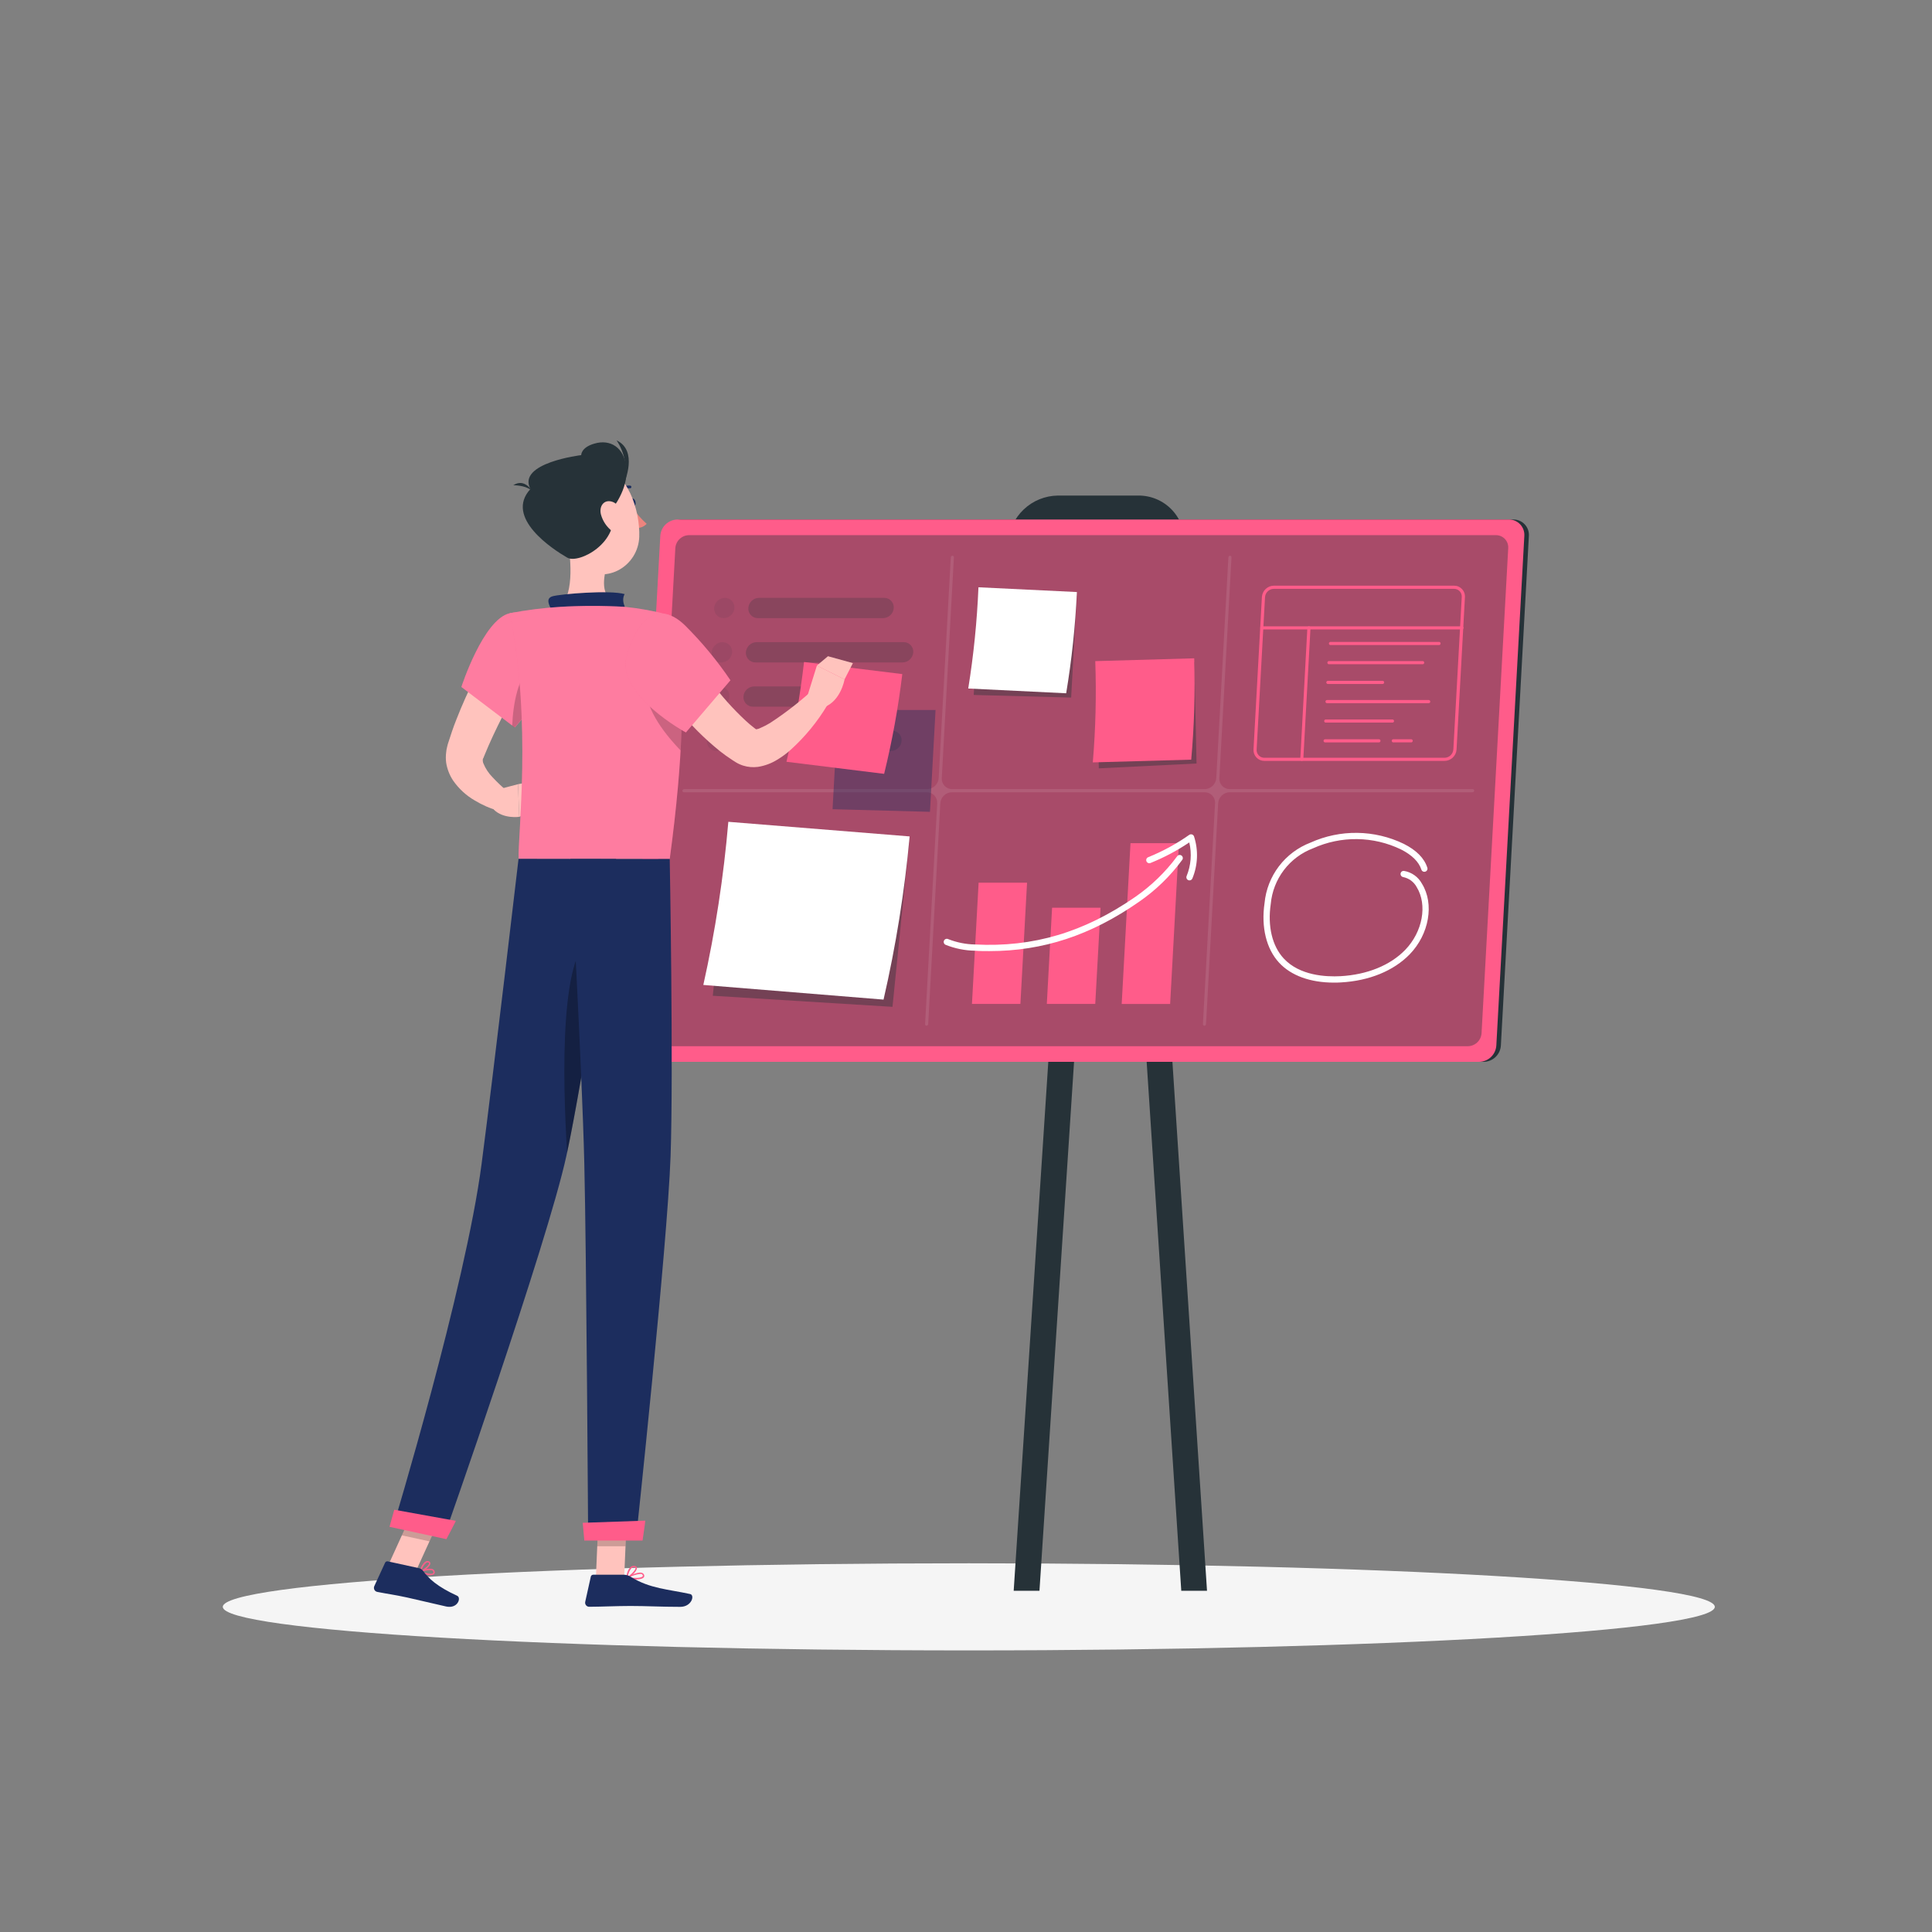 <svg width="235" height="235" viewBox="0 0 235 235" fill="none" xmlns="http://www.w3.org/2000/svg">
  <rect x="0" y="0" width="235" height="235" fill="#808080" stroke="none"/>
  <path d="M117.84 200.748C167.955 200.748 208.581 198.376 208.581 195.45C208.581 192.524 167.955 190.152 117.84 190.152C67.725 190.152 27.1 192.524 27.1 195.45C27.1 198.376 67.725 200.748 117.84 200.748Z" fill="#F5F5F5"/>
  <path d="M180.459 129.156H79.324C79.069 129.156 78.817 129.105 78.582 129.004C78.348 128.903 78.136 128.756 77.961 128.57C77.786 128.385 77.65 128.166 77.563 127.926C77.475 127.686 77.438 127.431 77.452 127.176L80.869 65.171C80.905 64.639 81.141 64.139 81.528 63.773C81.916 63.406 82.427 63.198 82.961 63.191H184.095C184.351 63.191 184.603 63.243 184.838 63.343C185.072 63.444 185.283 63.592 185.459 63.777C185.634 63.963 185.77 64.182 185.857 64.422C185.945 64.661 185.982 64.916 185.967 65.171L182.56 127.176C182.526 127.711 182.29 128.213 181.9 128.58C181.51 128.948 180.995 129.154 180.459 129.156Z" fill="#263238"/>
  <path d="M137.912 73.737H128.136C127.369 73.747 126.61 73.598 125.904 73.299C125.198 73.001 124.561 72.56 124.034 72.004C123.507 71.448 123.1 70.79 122.839 70.069C122.579 69.348 122.47 68.582 122.52 67.817L122.618 66.011C122.722 64.469 123.403 63.023 124.526 61.961C125.648 60.899 127.129 60.298 128.674 60.278H138.446C139.212 60.269 139.971 60.419 140.677 60.717C141.382 61.016 142.018 61.456 142.546 62.012C143.073 62.568 143.48 63.227 143.74 63.947C144.001 64.667 144.111 65.433 144.062 66.198L143.963 68.004C143.857 69.544 143.176 70.988 142.055 72.05C140.934 73.112 139.456 73.714 137.912 73.737Z" fill="#263238"/>
  <path d="M146.815 193.496H143.684L135.059 61.66H138.194L146.815 193.496Z" fill="#263238"/>
  <path d="M123.301 193.496H126.436L135.057 61.66H131.926L123.301 193.496Z" fill="#263238"/>
  <path d="M179.92 129.156H78.785C78.53 129.156 78.278 129.105 78.043 129.004C77.809 128.903 77.597 128.756 77.422 128.57C77.247 128.385 77.111 128.166 77.024 127.926C76.936 127.686 76.899 127.431 76.913 127.176L80.316 65.171C80.352 64.639 80.587 64.139 80.975 63.773C81.363 63.406 81.874 63.198 82.408 63.191H183.542C183.798 63.191 184.05 63.243 184.285 63.343C184.519 63.444 184.73 63.592 184.906 63.777C185.081 63.963 185.217 64.182 185.304 64.422C185.391 64.661 185.429 64.916 185.414 65.171L182.007 127.176C181.973 127.709 181.739 128.208 181.352 128.576C180.965 128.943 180.453 129.15 179.92 129.156Z" fill="#FF5C8A"/>
  <path opacity="0.4" d="M80.399 127.258C80.195 127.261 79.992 127.221 79.803 127.141C79.615 127.061 79.445 126.943 79.305 126.795C79.164 126.646 79.056 126.47 78.986 126.278C78.917 126.085 78.888 125.881 78.902 125.676L82.145 66.676C82.172 66.251 82.359 65.851 82.668 65.558C82.977 65.265 83.385 65.099 83.811 65.094H181.955C182.16 65.091 182.363 65.131 182.551 65.211C182.739 65.291 182.909 65.409 183.05 65.557C183.191 65.706 183.299 65.882 183.368 66.074C183.438 66.267 183.466 66.472 183.453 66.676L180.21 125.676C180.182 126.102 179.995 126.502 179.685 126.796C179.375 127.089 178.966 127.254 178.539 127.258H80.399Z" fill="#263238"/>
  <path opacity="0.1" d="M179.147 95.987H149.593C149.419 95.99 149.247 95.956 149.087 95.888C148.927 95.821 148.782 95.721 148.663 95.594C148.543 95.468 148.451 95.319 148.392 95.155C148.333 94.992 148.309 94.818 148.32 94.644L149.794 67.786C149.796 67.761 149.792 67.737 149.784 67.714C149.775 67.691 149.763 67.67 149.746 67.652C149.729 67.634 149.709 67.62 149.687 67.61C149.665 67.6 149.641 67.594 149.617 67.594C149.565 67.595 149.516 67.615 149.479 67.651C149.441 67.686 149.419 67.734 149.415 67.786L147.941 94.644C147.917 95.003 147.759 95.339 147.499 95.588C147.24 95.836 146.896 95.979 146.537 95.987H115.827C115.653 95.99 115.481 95.956 115.321 95.888C115.16 95.821 115.016 95.721 114.896 95.594C114.777 95.468 114.685 95.319 114.626 95.155C114.567 94.992 114.542 94.818 114.554 94.644L116.028 67.786C116.029 67.761 116.026 67.737 116.017 67.714C116.009 67.691 115.996 67.67 115.98 67.652C115.963 67.634 115.943 67.62 115.921 67.61C115.899 67.6 115.875 67.594 115.85 67.594C115.799 67.595 115.75 67.615 115.712 67.651C115.675 67.686 115.653 67.734 115.649 67.786L114.175 94.644C114.15 95.003 113.993 95.339 113.733 95.588C113.473 95.836 113.13 95.979 112.771 95.987H83.207C83.156 95.987 83.106 96.007 83.068 96.043C83.031 96.079 83.008 96.127 83.006 96.179C83.005 96.203 83.008 96.228 83.017 96.25C83.025 96.273 83.038 96.293 83.055 96.311C83.071 96.329 83.091 96.343 83.114 96.352C83.136 96.362 83.16 96.366 83.184 96.366H112.724C112.898 96.365 113.071 96.399 113.231 96.467C113.391 96.535 113.535 96.636 113.655 96.762C113.774 96.889 113.867 97.039 113.925 97.203C113.984 97.366 114.009 97.541 113.997 97.714L112.523 124.568C112.52 124.593 112.523 124.618 112.531 124.641C112.538 124.665 112.551 124.686 112.568 124.705C112.585 124.723 112.605 124.737 112.628 124.747C112.651 124.756 112.676 124.761 112.701 124.76C112.752 124.759 112.801 124.739 112.839 124.703C112.876 124.668 112.898 124.619 112.902 124.568L114.376 97.714C114.398 97.354 114.555 97.016 114.815 96.766C115.075 96.517 115.42 96.374 115.78 96.366H146.476C146.654 96.359 146.831 96.389 146.996 96.454C147.161 96.52 147.311 96.619 147.435 96.746C147.559 96.874 147.655 97.025 147.716 97.192C147.778 97.359 147.803 97.537 147.791 97.714L146.317 124.568C146.314 124.593 146.317 124.618 146.325 124.641C146.333 124.665 146.345 124.686 146.362 124.705C146.379 124.723 146.4 124.737 146.423 124.747C146.445 124.756 146.47 124.761 146.495 124.76C146.546 124.759 146.596 124.739 146.633 124.703C146.67 124.668 146.693 124.619 146.696 124.568L148.17 97.714C148.193 97.354 148.349 97.016 148.609 96.766C148.87 96.517 149.214 96.374 149.574 96.366H179.115C179.165 96.365 179.214 96.346 179.251 96.311C179.288 96.277 179.311 96.23 179.316 96.179C179.318 96.156 179.315 96.132 179.307 96.109C179.3 96.086 179.288 96.066 179.272 96.048C179.256 96.03 179.237 96.015 179.216 96.005C179.194 95.994 179.171 95.989 179.147 95.987Z" fill="white"/>
  <path opacity="0.4" d="M130.968 72.461H119.104L118.439 84.531L130.289 84.849L130.968 72.461Z" fill="#263238"/>
  <path d="M129.684 84.327L117.773 83.747C118.429 79.67 118.844 75.559 119.014 71.434L130.99 72.014C130.798 76.14 130.362 80.252 129.684 84.327Z" fill="white"/>
  <path opacity="0.4" d="M145.275 80.523L133.393 81.431L133.655 93.459L145.542 92.869L145.275 80.523Z" fill="#263238"/>
  <path d="M144.895 92.401L132.924 92.734C133.269 88.637 133.369 84.524 133.223 80.416L145.26 80.074C145.384 84.187 145.262 88.303 144.895 92.401Z" fill="#FF5C8A"/>
  <path opacity="0.4" d="M110.576 102.47L88.673 101.637L86.703 121.12L108.559 122.467L110.576 102.47Z" fill="#263238"/>
  <path d="M107.47 121.587L85.549 119.804C87.006 113.265 88.022 106.636 88.591 99.961L110.643 101.739C110.035 108.419 108.974 115.05 107.47 121.587Z" fill="white"/>
  <g style="mix-blend-mode:multiply" opacity="0.3">
    <g style="mix-blend-mode:multiply" opacity="0.3">
      <path d="M88.034 75.189C87.874 75.19 87.716 75.158 87.569 75.096C87.422 75.033 87.29 74.941 87.18 74.825C87.071 74.709 86.986 74.572 86.932 74.422C86.877 74.272 86.854 74.113 86.863 73.954C86.888 73.622 87.036 73.312 87.277 73.085C87.519 72.857 87.837 72.728 88.169 72.723C88.329 72.722 88.486 72.754 88.633 72.816C88.779 72.879 88.911 72.971 89.021 73.087C89.13 73.203 89.214 73.34 89.268 73.49C89.322 73.64 89.345 73.799 89.335 73.958C89.311 74.289 89.165 74.599 88.924 74.827C88.683 75.055 88.365 75.184 88.034 75.189Z" fill="#263238"/>
    </g>
    <g style="mix-blend-mode:multiply" opacity="0.8">
      <path d="M107.385 75.19H92.189C92.03 75.191 91.872 75.159 91.726 75.096C91.579 75.034 91.447 74.942 91.338 74.826C91.228 74.71 91.144 74.573 91.09 74.423C91.036 74.273 91.014 74.113 91.024 73.954C91.045 73.622 91.191 73.311 91.432 73.081C91.673 72.852 91.992 72.723 92.325 72.719H107.544C107.704 72.718 107.862 72.75 108.009 72.812C108.155 72.875 108.288 72.967 108.397 73.083C108.507 73.199 108.592 73.336 108.646 73.486C108.701 73.636 108.724 73.795 108.714 73.954C108.691 74.29 108.54 74.605 108.293 74.834C108.047 75.064 107.722 75.191 107.385 75.19Z" fill="#263238"/>
    </g>
    <g style="mix-blend-mode:multiply" opacity="0.3">
      <path d="M87.739 80.576C87.579 80.578 87.421 80.547 87.274 80.484C87.127 80.422 86.994 80.33 86.884 80.214C86.775 80.098 86.69 79.961 86.635 79.81C86.581 79.66 86.558 79.5 86.569 79.341C86.591 79.006 86.74 78.692 86.985 78.463C87.23 78.234 87.553 78.106 87.889 78.106C88.048 78.105 88.206 78.136 88.352 78.199C88.499 78.262 88.631 78.354 88.74 78.47C88.849 78.586 88.934 78.723 88.988 78.873C89.042 79.023 89.064 79.182 89.054 79.341C89.031 79.675 88.883 79.988 88.639 80.217C88.395 80.447 88.074 80.575 87.739 80.576Z" fill="#263238"/>
    </g>
    <g style="mix-blend-mode:multiply" opacity="0.8">
      <path d="M109.782 80.576H91.895C91.735 80.578 91.577 80.546 91.43 80.483C91.284 80.42 91.151 80.328 91.042 80.213C90.932 80.097 90.847 79.96 90.793 79.81C90.738 79.66 90.715 79.5 90.725 79.341C90.748 79.009 90.895 78.698 91.137 78.469C91.379 78.24 91.698 78.111 92.031 78.106H109.917C110.077 78.105 110.235 78.136 110.382 78.199C110.528 78.262 110.661 78.354 110.77 78.469C110.88 78.585 110.965 78.722 111.019 78.872C111.074 79.022 111.097 79.182 111.087 79.341C111.064 79.673 110.917 79.984 110.675 80.213C110.433 80.442 110.115 80.572 109.782 80.576Z" fill="#263238"/>
    </g>
    <g style="mix-blend-mode:multiply" opacity="0.3">
      <path d="M87.42 85.959C87.261 85.96 87.103 85.929 86.956 85.867C86.81 85.805 86.678 85.713 86.569 85.597C86.459 85.482 86.375 85.345 86.321 85.195C86.267 85.046 86.244 84.887 86.254 84.728C86.276 84.396 86.421 84.084 86.663 83.855C86.904 83.626 87.223 83.496 87.555 83.492C87.715 83.491 87.874 83.522 88.02 83.584C88.168 83.647 88.3 83.739 88.41 83.855C88.52 83.971 88.605 84.108 88.659 84.258C88.713 84.409 88.736 84.568 88.725 84.728C88.702 85.059 88.555 85.37 88.313 85.598C88.071 85.826 87.752 85.955 87.42 85.959Z" fill="#263238"/>
    </g>
    <g style="mix-blend-mode:multiply" opacity="0.8">
      <path d="M100.305 85.959H91.596C91.436 85.96 91.279 85.929 91.132 85.867C90.986 85.805 90.854 85.713 90.744 85.597C90.635 85.482 90.55 85.345 90.496 85.195C90.442 85.046 90.42 84.887 90.43 84.728C90.451 84.396 90.597 84.084 90.838 83.855C91.08 83.626 91.399 83.496 91.731 83.492H100.441C100.6 83.491 100.758 83.522 100.905 83.584C101.052 83.647 101.184 83.739 101.294 83.855C101.403 83.971 101.487 84.109 101.541 84.259C101.595 84.409 101.617 84.569 101.606 84.728C101.584 85.059 101.437 85.37 101.196 85.598C100.955 85.826 100.637 85.955 100.305 85.959Z" fill="#263238"/>
    </g>
    <g style="mix-blend-mode:multiply" opacity="0.8">
      <path d="M108.367 91.346H99.658C99.499 91.347 99.341 91.315 99.194 91.252C99.048 91.19 98.916 91.098 98.806 90.982C98.697 90.866 98.613 90.729 98.559 90.579C98.505 90.429 98.482 90.269 98.493 90.111C98.515 89.779 98.661 89.468 98.902 89.239C99.143 89.01 99.461 88.88 99.794 88.875H108.503C108.662 88.874 108.82 88.906 108.967 88.969C109.113 89.031 109.245 89.123 109.355 89.239C109.464 89.355 109.548 89.492 109.602 89.642C109.656 89.792 109.679 89.951 109.668 90.111C109.646 90.442 109.5 90.753 109.259 90.982C109.018 91.211 108.7 91.341 108.367 91.346Z" fill="#263238"/>
    </g>
    <g style="mix-blend-mode:multiply" opacity="0.3">
      <path d="M87.144 91.346C86.985 91.347 86.827 91.315 86.681 91.252C86.534 91.19 86.402 91.098 86.293 90.982C86.184 90.866 86.099 90.729 86.045 90.579C85.991 90.429 85.969 90.269 85.979 90.111C86.001 89.779 86.147 89.468 86.388 89.239C86.629 89.01 86.948 88.88 87.28 88.875C87.439 88.874 87.597 88.906 87.744 88.969C87.89 89.031 88.022 89.123 88.131 89.239C88.241 89.355 88.325 89.492 88.379 89.642C88.433 89.792 88.456 89.951 88.445 90.111C88.423 90.442 88.277 90.753 88.036 90.982C87.795 91.211 87.477 91.341 87.144 91.346Z" fill="#263238"/>
    </g>
    <g style="mix-blend-mode:multiply" opacity="0.8">
      <path d="M95.321 91.346H91.3C91.141 91.347 90.983 91.315 90.837 91.253C90.691 91.19 90.558 91.098 90.449 90.982C90.34 90.866 90.255 90.729 90.201 90.579C90.147 90.429 90.125 90.27 90.135 90.111C90.157 89.779 90.304 89.468 90.545 89.239C90.786 89.01 91.104 88.88 91.436 88.875H95.456C95.616 88.873 95.774 88.905 95.921 88.967C96.069 89.03 96.201 89.122 96.311 89.238C96.421 89.354 96.505 89.491 96.56 89.641C96.614 89.791 96.637 89.951 96.626 90.111C96.604 90.443 96.457 90.755 96.215 90.984C95.973 91.213 95.654 91.342 95.321 91.346Z" fill="#263238"/>
    </g>
  </g>
  <path d="M124.926 107.367H119.034L118.225 122.114H124.117L124.926 107.367Z" fill="#FF5C8A"/>
  <path d="M133.868 110.41H127.971L127.33 122.115H133.222L133.868 110.41Z" fill="#FF5C8A"/>
  <path d="M143.401 102.559H137.509L136.438 122.116H142.33L143.401 102.559Z" fill="#FF5C8A"/>
  <path d="M120.349 115.687C119.764 115.687 119.175 115.687 118.58 115.64C117.358 115.62 116.149 115.375 115.014 114.92C114.922 114.878 114.85 114.801 114.814 114.706C114.778 114.612 114.781 114.507 114.822 114.414C114.843 114.369 114.872 114.327 114.909 114.293C114.946 114.259 114.989 114.233 115.036 114.215C115.083 114.198 115.133 114.19 115.183 114.192C115.233 114.194 115.282 114.206 115.328 114.227C116.372 114.64 117.481 114.862 118.604 114.882C125.675 115.247 131.867 113.403 138.101 109.088C140.046 107.736 141.757 106.077 143.169 104.174C143.196 104.13 143.231 104.092 143.274 104.062C143.316 104.032 143.363 104.011 143.414 104C143.465 103.99 143.517 103.989 143.567 104C143.618 104.01 143.666 104.03 143.709 104.06C143.751 104.089 143.787 104.127 143.814 104.17C143.842 104.214 143.86 104.263 143.868 104.314C143.875 104.365 143.873 104.418 143.86 104.467C143.846 104.517 143.823 104.564 143.791 104.605C142.339 106.581 140.565 108.301 138.545 109.692C132.695 113.768 126.869 115.687 120.349 115.687Z" fill="white"/>
  <path d="M144.684 107.086C144.621 107.087 144.56 107.071 144.505 107.042C144.45 107.013 144.403 106.97 144.368 106.918C144.333 106.866 144.312 106.807 144.306 106.745C144.299 106.683 144.309 106.62 144.333 106.562C144.868 105.265 144.983 103.833 144.66 102.467C143.182 103.462 141.604 104.3 139.952 104.966C139.906 104.987 139.856 104.998 139.805 104.999C139.754 104.999 139.704 104.99 139.657 104.971C139.61 104.952 139.567 104.924 139.531 104.888C139.495 104.852 139.467 104.809 139.448 104.762C139.429 104.715 139.419 104.665 139.42 104.614C139.421 104.564 139.432 104.514 139.452 104.467C139.472 104.421 139.502 104.379 139.539 104.344C139.576 104.309 139.619 104.282 139.667 104.264C141.43 103.552 143.105 102.64 144.66 101.545C144.709 101.513 144.764 101.492 144.822 101.484C144.88 101.476 144.939 101.482 144.995 101.5C145.051 101.519 145.101 101.55 145.143 101.591C145.185 101.632 145.216 101.682 145.236 101.737C145.78 103.412 145.709 105.226 145.035 106.852C145.006 106.922 144.957 106.981 144.895 107.023C144.832 107.064 144.759 107.087 144.684 107.086Z" fill="white"/>
  <path d="M175.717 92.551H153.796C153.615 92.553 153.435 92.517 153.269 92.446C153.102 92.375 152.952 92.27 152.827 92.138C152.703 92.007 152.607 91.85 152.546 91.68C152.485 91.509 152.46 91.328 152.472 91.147L153.492 72.614C153.517 72.245 153.68 71.898 153.948 71.643C154.217 71.388 154.572 71.243 154.943 71.238H176.869C177.049 71.237 177.229 71.273 177.395 71.345C177.561 71.416 177.711 71.521 177.835 71.653C177.958 71.784 178.054 71.94 178.115 72.111C178.176 72.281 178.201 72.462 178.188 72.642L177.168 91.175C177.143 91.545 176.981 91.892 176.712 92.147C176.443 92.402 176.088 92.546 175.717 92.551ZM154.943 71.622C154.668 71.625 154.405 71.732 154.206 71.921C154.007 72.111 153.888 72.368 153.871 72.642L152.851 91.175C152.843 91.303 152.861 91.431 152.904 91.552C152.947 91.673 153.015 91.783 153.103 91.877C153.19 91.97 153.296 92.044 153.414 92.095C153.532 92.146 153.659 92.172 153.787 92.172H175.708C175.983 92.169 176.246 92.062 176.445 91.873C176.643 91.683 176.763 91.426 176.78 91.152L177.8 72.619C177.809 72.49 177.791 72.361 177.748 72.239C177.704 72.118 177.636 72.006 177.547 71.912C177.459 71.819 177.352 71.746 177.233 71.696C177.115 71.646 176.988 71.621 176.859 71.622H154.943Z" fill="#FF5C8A"/>
  <path d="M177.791 76.561H153.455C153.41 76.554 153.369 76.531 153.339 76.496C153.309 76.462 153.293 76.417 153.293 76.372C153.293 76.326 153.309 76.282 153.339 76.247C153.369 76.212 153.41 76.189 153.455 76.182H177.791C177.818 76.178 177.846 76.179 177.873 76.187C177.9 76.195 177.924 76.208 177.946 76.226C177.967 76.244 177.983 76.266 177.995 76.291C178.007 76.316 178.013 76.344 178.013 76.372C178.013 76.399 178.007 76.427 177.995 76.452C177.983 76.477 177.967 76.499 177.946 76.517C177.924 76.535 177.9 76.549 177.873 76.556C177.846 76.564 177.818 76.565 177.791 76.561Z" fill="#FF5C8A"/>
  <path d="M158.34 92.551C158.29 92.547 158.243 92.524 158.21 92.487C158.177 92.449 158.16 92.4 158.162 92.35L159.023 76.358C159.025 76.333 159.031 76.308 159.042 76.286C159.052 76.263 159.068 76.243 159.086 76.227C159.105 76.21 159.127 76.197 159.151 76.189C159.175 76.181 159.2 76.178 159.225 76.18C159.275 76.184 159.321 76.207 159.355 76.245C159.388 76.282 159.405 76.331 159.403 76.382L158.527 92.378C158.523 92.424 158.501 92.468 158.467 92.5C158.432 92.532 158.387 92.55 158.34 92.551Z" fill="#FF5C8A"/>
  <path d="M175.007 78.46H161.805C161.759 78.452 161.718 78.429 161.689 78.395C161.659 78.36 161.643 78.316 161.643 78.27C161.643 78.224 161.659 78.18 161.689 78.145C161.718 78.111 161.759 78.088 161.805 78.081H175.007C175.034 78.076 175.062 78.078 175.089 78.085C175.116 78.093 175.14 78.106 175.161 78.124C175.182 78.142 175.199 78.165 175.211 78.19C175.223 78.215 175.229 78.242 175.229 78.27C175.229 78.298 175.223 78.325 175.211 78.35C175.199 78.376 175.182 78.398 175.161 78.416C175.14 78.434 175.116 78.447 175.089 78.455C175.062 78.462 175.034 78.464 175.007 78.46Z" fill="#FF5C8A"/>
  <path d="M173.016 80.792H161.677C161.649 80.796 161.621 80.794 161.595 80.787C161.568 80.779 161.543 80.766 161.522 80.748C161.501 80.73 161.484 80.707 161.473 80.682C161.461 80.657 161.455 80.63 161.455 80.602C161.455 80.574 161.461 80.547 161.473 80.522C161.484 80.497 161.501 80.474 161.522 80.456C161.543 80.438 161.568 80.425 161.595 80.417C161.621 80.41 161.649 80.408 161.677 80.412H173.016C173.044 80.408 173.072 80.41 173.099 80.417C173.125 80.425 173.15 80.438 173.171 80.456C173.192 80.474 173.209 80.497 173.221 80.522C173.232 80.547 173.238 80.574 173.238 80.602C173.238 80.63 173.232 80.657 173.221 80.682C173.209 80.707 173.192 80.73 173.171 80.748C173.15 80.766 173.125 80.779 173.099 80.787C173.072 80.794 173.044 80.796 173.016 80.792Z" fill="#FF5C8A"/>
  <path d="M168.145 83.194H161.546C161.519 83.198 161.491 83.197 161.464 83.189C161.437 83.181 161.413 83.168 161.391 83.15C161.37 83.132 161.353 83.11 161.342 83.085C161.33 83.059 161.324 83.032 161.324 83.004C161.324 82.977 161.33 82.949 161.342 82.924C161.353 82.899 161.37 82.876 161.391 82.859C161.413 82.841 161.437 82.827 161.464 82.82C161.491 82.812 161.519 82.811 161.546 82.815H168.145C168.172 82.811 168.2 82.812 168.227 82.82C168.254 82.827 168.278 82.841 168.299 82.859C168.32 82.876 168.337 82.899 168.349 82.924C168.361 82.949 168.367 82.977 168.367 83.004C168.367 83.032 168.361 83.059 168.349 83.085C168.337 83.11 168.32 83.132 168.299 83.15C168.278 83.168 168.254 83.181 168.227 83.189C168.2 83.197 168.172 83.198 168.145 83.194Z" fill="#FF5C8A"/>
  <path d="M169.342 87.893H161.288C161.261 87.897 161.233 87.896 161.206 87.888C161.179 87.881 161.155 87.868 161.134 87.85C161.113 87.831 161.096 87.809 161.084 87.784C161.072 87.759 161.066 87.731 161.066 87.704C161.066 87.676 161.072 87.648 161.084 87.623C161.096 87.598 161.113 87.576 161.134 87.558C161.155 87.54 161.179 87.526 161.206 87.519C161.233 87.511 161.261 87.51 161.288 87.514H169.342C169.37 87.51 169.398 87.511 169.425 87.519C169.451 87.526 169.476 87.54 169.497 87.558C169.518 87.576 169.535 87.598 169.547 87.623C169.558 87.648 169.564 87.676 169.564 87.704C169.564 87.731 169.558 87.759 169.547 87.784C169.535 87.809 169.518 87.831 169.497 87.85C169.476 87.868 169.451 87.881 169.425 87.888C169.398 87.896 169.37 87.897 169.342 87.893Z" fill="#FF5C8A"/>
  <path d="M167.756 90.301H161.152C161.107 90.294 161.066 90.271 161.036 90.236C161.007 90.201 160.99 90.157 160.99 90.111C160.99 90.066 161.007 90.022 161.036 89.987C161.066 89.952 161.107 89.929 161.152 89.922H167.756C167.801 89.929 167.842 89.952 167.872 89.987C167.901 90.022 167.918 90.066 167.918 90.111C167.918 90.157 167.901 90.201 167.872 90.236C167.842 90.271 167.801 90.294 167.756 90.301Z" fill="#FF5C8A"/>
  <path d="M171.618 90.299H169.507C169.48 90.304 169.452 90.302 169.425 90.294C169.398 90.287 169.373 90.274 169.352 90.256C169.331 90.238 169.314 90.215 169.303 90.19C169.291 90.165 169.285 90.138 169.285 90.11C169.285 90.082 169.291 90.055 169.303 90.029C169.314 90.004 169.331 89.982 169.352 89.964C169.373 89.946 169.398 89.933 169.425 89.925C169.452 89.918 169.48 89.916 169.507 89.92H171.618C171.645 89.916 171.673 89.918 171.7 89.925C171.726 89.933 171.751 89.946 171.772 89.964C171.793 89.982 171.81 90.004 171.822 90.029C171.833 90.055 171.839 90.082 171.839 90.11C171.839 90.138 171.833 90.165 171.822 90.19C171.81 90.215 171.793 90.238 171.772 90.256C171.751 90.274 171.726 90.287 171.7 90.294C171.673 90.302 171.645 90.304 171.618 90.299Z" fill="#FF5C8A"/>
  <path d="M173.779 85.532H161.415C161.364 85.532 161.315 85.512 161.279 85.476C161.243 85.44 161.223 85.391 161.223 85.34C161.223 85.289 161.243 85.241 161.279 85.205C161.315 85.169 161.364 85.148 161.415 85.148H173.779C173.83 85.148 173.879 85.169 173.915 85.205C173.951 85.241 173.971 85.289 173.971 85.34C173.971 85.391 173.951 85.44 173.915 85.476C173.879 85.512 173.83 85.532 173.779 85.532Z" fill="#FF5C8A"/>
  <path d="M162.252 119.521C159.388 119.521 157.043 118.674 155.588 117.101C154.029 115.421 153.384 112.777 153.814 109.847C153.968 108.221 154.573 106.671 155.561 105.371C156.549 104.071 157.881 103.073 159.407 102.49C161.193 101.684 163.134 101.28 165.093 101.306C167.052 101.332 168.982 101.787 170.746 102.64C172.286 103.412 173.25 104.39 173.615 105.546C173.646 105.643 173.637 105.747 173.59 105.836C173.567 105.881 173.535 105.92 173.497 105.952C173.459 105.984 173.415 106.009 173.367 106.024C173.271 106.054 173.167 106.045 173.077 105.999C172.988 105.952 172.92 105.872 172.89 105.776C172.59 104.84 171.753 103.997 170.405 103.319C168.741 102.516 166.922 102.088 165.075 102.065C163.228 102.041 161.399 102.423 159.716 103.183C158.308 103.715 157.078 104.633 156.167 105.831C155.257 107.03 154.703 108.461 154.568 109.96C154.17 112.66 154.745 115.075 156.145 116.582C158.087 118.683 161.293 118.833 163.052 118.739C166.3 118.557 169.09 117.424 170.915 115.547C173.049 113.348 173.648 110.063 172.319 107.9C172.152 107.589 171.918 107.318 171.634 107.108C171.35 106.898 171.023 106.753 170.676 106.684C170.58 106.669 170.493 106.618 170.433 106.541C170.374 106.465 170.346 106.368 170.355 106.271C170.365 106.175 170.411 106.085 170.485 106.022C170.559 105.958 170.654 105.925 170.751 105.93C171.216 106.002 171.658 106.182 172.042 106.454C172.426 106.726 172.742 107.083 172.965 107.498C174.481 109.95 173.84 113.633 171.472 116.076C169.511 118.093 166.544 119.306 163.104 119.497C162.809 119.521 162.528 119.521 162.252 119.521Z" fill="white"/>
  <path d="M65.105 79.902L63.752 82.242L62.433 84.643C61.562 86.248 60.729 87.867 59.971 89.491C59.592 90.31 59.231 91.12 58.904 91.934L58.843 92.084V92.117C58.827 92.137 58.813 92.159 58.801 92.182C58.776 92.226 58.754 92.271 58.735 92.318C58.706 92.495 58.725 92.676 58.791 92.842C59.051 93.48 59.434 94.061 59.919 94.55C60.493 95.165 61.104 95.743 61.749 96.282L60.65 98.622C60.134 98.48 59.629 98.301 59.138 98.088C58.655 97.875 58.186 97.631 57.734 97.358C56.683 96.749 55.781 95.913 55.094 94.911C54.672 94.265 54.391 93.538 54.271 92.776C54.215 92.354 54.215 91.926 54.271 91.504C54.289 91.293 54.325 91.085 54.378 90.881L54.453 90.577L54.509 90.39C54.813 89.454 55.122 88.485 55.487 87.582C56.199 85.747 57.004 83.969 57.874 82.242C58.314 81.381 58.763 80.524 59.241 79.682C59.718 78.84 60.177 78.016 60.738 77.164L65.105 79.902Z" fill="#FFC3BD"/>
  <path d="M60.555 96.028L63.012 95.387L63.153 99.355C63.153 99.355 61.229 99.641 60.055 98.466L60.555 96.028Z" fill="#FFC3BD"/>
  <path d="M66.5 94.719L65.943 98.205L63.154 99.357L63.014 95.388L66.5 94.719Z" fill="#FFC3BD"/>
  <path d="M76.655 61.188C76.711 61.459 76.899 61.656 77.076 61.614C77.254 61.571 77.357 61.328 77.301 61.057C77.245 60.785 77.058 60.589 76.88 60.631C76.702 60.673 76.618 60.916 76.655 61.188Z" fill="#1C2D5E"/>
  <path d="M76.889 61.656C77.381 62.42 77.977 63.113 78.658 63.715C78.5 63.886 78.307 64.019 78.092 64.107C77.876 64.194 77.645 64.233 77.413 64.221L76.889 61.656Z" fill="#ED847E"/>
  <path d="M75.367 59.884C75.327 59.883 75.288 59.866 75.26 59.837C75.244 59.822 75.232 59.804 75.224 59.785C75.215 59.765 75.211 59.744 75.211 59.722C75.211 59.701 75.215 59.68 75.224 59.66C75.232 59.641 75.244 59.623 75.26 59.608C75.433 59.411 75.651 59.26 75.895 59.166C76.14 59.072 76.404 59.039 76.664 59.07C76.685 59.073 76.705 59.081 76.723 59.092C76.741 59.103 76.757 59.118 76.769 59.136C76.781 59.153 76.79 59.173 76.794 59.194C76.799 59.214 76.799 59.236 76.795 59.257C76.788 59.3 76.764 59.338 76.729 59.363C76.694 59.389 76.65 59.399 76.608 59.392C76.404 59.374 76.2 59.404 76.01 59.479C75.82 59.555 75.652 59.674 75.517 59.828C75.499 59.849 75.476 59.866 75.45 59.876C75.424 59.886 75.395 59.889 75.367 59.884Z" fill="#1C2D5E"/>
  <path d="M68.928 65.008C69.424 67.526 69.916 72.135 68.156 73.811C68.156 73.811 68.844 76.362 73.515 76.362C78.663 76.362 75.972 73.811 75.972 73.811C73.164 73.142 73.239 71.064 73.73 69.108L68.928 65.008Z" fill="#FFC3BD"/>
  <path d="M67.141 74.28C66.766 73.583 66.35 72.782 67.206 72.53C68.142 72.254 74.198 71.743 75.977 72.263C75.429 73.232 76.351 74.425 76.351 74.425L67.141 74.28Z" fill="#1C2D5E"/>
  <path d="M51.917 191.535C52.056 191.584 52.203 191.605 52.35 191.597C52.497 191.589 52.641 191.552 52.773 191.488C52.825 191.441 52.86 191.38 52.874 191.312C52.888 191.244 52.881 191.173 52.853 191.109C52.837 191.057 52.81 191.008 52.774 190.967C52.737 190.925 52.693 190.893 52.642 190.871C52.174 190.651 51.112 191.086 51.065 191.105C51.05 191.109 51.037 191.119 51.028 191.131C51.019 191.144 51.014 191.159 51.014 191.175C51.014 191.19 51.018 191.206 51.026 191.219C51.035 191.232 51.047 191.243 51.06 191.25C51.335 191.375 51.622 191.47 51.917 191.535ZM52.474 190.988C52.508 190.993 52.54 191.003 52.572 191.016C52.601 191.029 52.627 191.048 52.648 191.073C52.669 191.097 52.685 191.125 52.694 191.156C52.741 191.306 52.694 191.348 52.666 191.367C52.483 191.521 51.795 191.367 51.313 191.184C51.681 191.032 52.077 190.965 52.474 190.988Z" fill="#FF5C8A"/>
  <path d="M51.079 191.262H51.116C51.505 191.15 52.338 190.56 52.347 190.172C52.349 190.11 52.329 190.05 52.291 190.002C52.254 189.953 52.201 189.919 52.141 189.905C52.082 189.884 52.02 189.875 51.958 189.88C51.896 189.885 51.835 189.903 51.781 189.933C51.313 190.172 51.027 191.122 51.018 191.164C51.011 191.176 51.008 191.19 51.008 191.204C51.008 191.218 51.011 191.231 51.018 191.243L51.079 191.262ZM52.052 190.045H52.085C52.188 190.083 52.188 190.13 52.188 190.153C52.188 190.382 51.631 190.846 51.252 191.033C51.361 190.655 51.579 190.318 51.879 190.064C51.933 190.04 51.994 190.034 52.052 190.045Z" fill="#FF5C8A"/>
  <path d="M77.301 192.113C77.741 192.113 78.167 192.052 78.312 191.855C78.348 191.803 78.367 191.741 78.367 191.678C78.367 191.614 78.348 191.552 78.312 191.5C78.284 191.452 78.247 191.41 78.203 191.377C78.159 191.344 78.108 191.321 78.054 191.308C77.483 191.153 76.281 191.837 76.229 191.869C76.214 191.877 76.203 191.89 76.196 191.905C76.189 191.92 76.188 191.937 76.192 191.954C76.194 191.969 76.201 191.984 76.212 191.996C76.223 192.007 76.237 192.016 76.252 192.019C76.599 192.08 76.949 192.111 77.301 192.113ZM77.844 191.448C77.897 191.441 77.95 191.441 78.003 191.448C78.036 191.455 78.067 191.468 78.094 191.487C78.122 191.507 78.145 191.532 78.162 191.561C78.218 191.664 78.199 191.715 78.162 191.743C78.003 191.963 77.132 191.968 76.496 191.879C76.913 191.649 77.371 191.503 77.844 191.448Z" fill="#FF5C8A"/>
  <path d="M76.262 192.018H76.295C76.712 191.831 77.531 191.082 77.47 190.698C77.47 190.604 77.39 190.492 77.166 190.469C77.082 190.459 76.998 190.467 76.917 190.491C76.837 190.515 76.762 190.555 76.698 190.609C76.262 190.969 76.169 191.896 76.164 191.934C76.164 191.948 76.168 191.962 76.174 191.975C76.181 191.988 76.19 192 76.201 192.008C76.21 192.014 76.221 192.018 76.231 192.019C76.241 192.021 76.252 192.02 76.262 192.018ZM77.1 190.614H77.147C77.297 190.614 77.306 190.684 77.306 190.703C77.343 190.937 76.787 191.522 76.37 191.774C76.41 191.381 76.574 191.011 76.838 190.717C76.919 190.652 77.02 190.619 77.123 190.623L77.1 190.614Z" fill="#FF5C8A"/>
  <path d="M72.481 191.938H75.92L76.262 183.973H72.822L72.481 191.938Z" fill="#FFC3BD"/>
  <path d="M47.246 190.347L50.606 191.073L53.981 183.66L50.62 182.93L47.246 190.347Z" fill="#FFC3BD"/>
  <path d="M50.915 190.735L47.171 189.916C47.105 189.903 47.036 189.912 46.976 189.943C46.916 189.973 46.867 190.023 46.839 190.085L45.529 192.93C45.497 192.999 45.481 193.075 45.483 193.151C45.484 193.227 45.503 193.301 45.538 193.369C45.572 193.437 45.622 193.496 45.683 193.541C45.744 193.587 45.814 193.618 45.889 193.632C47.214 193.894 47.869 193.955 49.53 194.315C50.55 194.535 52.858 195.097 54.266 195.406C55.675 195.715 56.138 194.353 55.614 194.105C53.148 192.977 52.118 191.985 51.449 191.058C51.319 190.886 51.128 190.771 50.915 190.735Z" fill="#1C2D5E"/>
  <path d="M75.897 191.543H72.153C72.086 191.543 72.02 191.566 71.967 191.608C71.914 191.651 71.877 191.711 71.863 191.777L71.185 194.833C71.168 194.906 71.168 194.983 71.184 195.056C71.201 195.13 71.235 195.198 71.282 195.257C71.329 195.316 71.389 195.363 71.458 195.395C71.526 195.427 71.601 195.443 71.676 195.441C73.033 195.441 74.99 195.343 76.693 195.343C78.682 195.343 80.4 195.451 82.735 195.451C84.139 195.451 84.541 194.023 83.947 193.892C81.261 193.307 79.061 193.242 76.74 191.81C76.49 191.644 76.198 191.552 75.897 191.543Z" fill="#1C2D5E"/>
  <path d="M61.997 74.593C58.777 75.333 56.119 83.56 56.119 83.56L62.615 88.488C64.289 86.702 65.471 84.512 66.045 82.133C67.131 77.822 65.292 73.835 61.997 74.593Z" fill="#FF5C8A"/>
  <path opacity="0.2" d="M61.997 74.593C58.777 75.333 56.119 83.56 56.119 83.56L62.615 88.488C64.289 86.702 65.471 84.512 66.045 82.133C67.131 77.822 65.292 73.835 61.997 74.593Z" fill="#FAFAFA"/>
  <path opacity="0.2" d="M64.758 80.641C63.008 82.372 62.418 85.526 62.301 88.269L62.586 88.489C64.263 86.704 65.446 84.514 66.021 82.133C66.087 81.876 66.143 81.619 66.19 81.366L64.758 80.641Z" fill="black"/>
  <path d="M81.261 74.766C81.261 74.766 84.921 78.899 81.463 104.484H63.084C62.958 101.676 64.732 87.889 62.008 74.588C64.042 74.197 66.099 73.938 68.167 73.812C70.77 73.662 73.379 73.662 75.982 73.812C77.764 73.992 79.529 74.311 81.261 74.766Z" fill="#FF5C8A"/>
  <path opacity="0.2" d="M81.261 74.766C81.261 74.766 84.921 78.899 81.463 104.484H63.084C62.958 101.676 64.732 87.889 62.008 74.588C64.042 74.197 66.099 73.938 68.167 73.812C70.77 73.662 73.379 73.662 75.982 73.812C77.764 73.992 79.529 74.311 81.261 74.766Z" fill="#FAFAFA"/>
  <path opacity="0.2" d="M82.867 82.588L82.797 82.527L78.617 83.529C78.379 86.337 81.285 89.734 82.783 91.279C82.968 88.386 82.996 85.484 82.867 82.588Z" fill="black"/>
  <path opacity="0.2" d="M76.262 183.977L76.084 188.081H72.644L72.822 183.977H76.262Z" fill="black"/>
  <path opacity="0.2" d="M50.616 182.93L53.981 183.66L52.24 187.483L48.875 186.753L50.616 182.93Z" fill="black"/>
  <path d="M67.492 62.452C68.372 65.751 68.723 67.721 70.768 69.093C73.825 71.156 77.634 68.788 77.756 65.297C77.863 62.152 76.398 57.29 72.86 56.625C72.081 56.473 71.275 56.523 70.521 56.771C69.766 57.018 69.087 57.455 68.549 58.039C68.011 58.623 67.631 59.335 67.446 60.108C67.261 60.88 67.277 61.687 67.492 62.452Z" fill="#FFC3BD"/>
  <path d="M69.003 67.832C70.407 68.632 75.513 65.96 74.465 61.888C74.465 61.888 76.412 59.548 76.192 56.965C75.972 54.381 74.198 53.398 72.312 53.955C70.65 54.423 70.697 55.359 70.697 55.359C70.697 55.359 62.84 56.295 64.52 59.483C61.319 62.96 67.253 66.83 69.003 67.832Z" fill="#263238"/>
  <path d="M64.74 59.734C64.74 59.734 63.804 58.115 62.438 59.023C63.083 59.032 64.132 59.149 64.74 59.734Z" fill="#263238"/>
  <path d="M75.94 58.681C75.94 58.681 77.653 54.815 75.004 53.57C75.497 54.315 75.834 55.151 75.995 56.03C76.156 56.908 76.137 57.81 75.94 58.681Z" fill="#263238"/>
  <path d="M73.099 62.593C73.327 63.413 73.821 64.134 74.503 64.643C75.397 65.308 76.066 64.643 76.005 63.641C75.945 62.729 75.411 61.301 74.424 61.016C73.436 60.73 72.842 61.601 73.099 62.593Z" fill="#FFC3BD"/>
  <path d="M74.942 104.484C74.942 104.484 71.039 130.752 68.895 140.58C66.555 151.344 53.971 187.025 53.971 187.025L47.816 185.691C47.816 185.691 56.615 156.628 58.58 141.559C60.092 129.985 63.073 104.465 63.073 104.465L74.942 104.484Z" fill="#1C2D5E"/>
  <path d="M55.445 184.989C55.473 184.989 54.299 187.217 54.299 187.217L47.377 185.715L47.957 183.637L55.445 184.989Z" fill="#FF5C8A"/>
  <path opacity="0.3" d="M72.475 113.845C67.964 114.73 68.441 131.555 68.984 140.208C70.285 134.091 72.19 122.321 73.491 113.967C73.176 113.812 72.818 113.769 72.475 113.845Z" fill="black"/>
  <path d="M81.462 104.484C81.462 104.484 81.93 130.192 81.565 140.675C81.176 151.579 77.353 187.288 77.353 187.288H71.54C71.54 187.288 71.33 152.216 71.072 141.508C70.791 129.808 69.383 104.484 69.383 104.484H81.462Z" fill="#1C2D5E"/>
  <path opacity="0.4" d="M113.796 86.363H101.932L101.268 98.428L113.117 98.747L113.796 86.363Z" fill="#1C2D5E"/>
  <path d="M107.543 94.128L95.66 92.659C96.616 88.66 97.33 84.608 97.799 80.523L109.752 81.993C109.259 86.079 108.522 90.131 107.543 94.128Z" fill="#FF5C8A"/>
  <path d="M78.486 184.965C78.514 184.965 78.158 187.384 78.158 187.384H71.073L70.881 185.227L78.486 184.965Z" fill="#FF5C8A"/>
  <path d="M82.955 77.902C83.484 78.726 84.088 79.653 84.692 80.504C85.295 81.356 85.918 82.227 86.564 83.055C87.793 84.697 89.165 86.227 90.663 87.627C91.016 87.958 91.384 88.27 91.768 88.563L92.049 88.774C91.996 88.751 91.941 88.732 91.885 88.718C91.763 88.718 91.702 88.718 91.735 88.718C92.004 88.728 92.27 88.666 92.507 88.54C92.917 88.366 93.313 88.161 93.691 87.927C95.439 86.782 97.098 85.505 98.652 84.108L100.66 85.727C99.443 87.773 97.925 89.623 96.158 91.217C95.661 91.661 95.123 92.057 94.552 92.401C93.832 92.85 93.028 93.15 92.189 93.281C91.589 93.359 90.979 93.307 90.401 93.126C90.081 93.026 89.774 92.886 89.489 92.71L89.086 92.453C88.548 92.106 88.038 91.736 87.556 91.357C85.694 89.853 83.996 88.156 82.492 86.294C81.757 85.386 81.046 84.468 80.386 83.514C79.726 82.559 79.094 81.642 78.477 80.556L82.955 77.902Z" fill="#FFC3BD"/>
  <path d="M76.188 79.966C75.088 84.575 83.428 89.092 83.428 89.092L88.847 82.746C87.222 80.344 85.368 78.106 83.311 76.062C79.539 72.426 77.04 76.465 76.188 79.966Z" fill="#FF5C8A"/>
  <path opacity="0.2" d="M76.188 79.966C75.088 84.575 83.428 89.092 83.428 89.092L88.847 82.746C87.222 80.344 85.368 78.106 83.311 76.062C79.539 72.426 77.04 76.465 76.188 79.966Z" fill="#FAFAFA"/>
  <path d="M98.08 85.066L99.362 80.957L102.727 82.637C102.727 82.637 102.236 85.632 99.784 86.152L98.08 85.066Z" fill="#FFC3BD"/>
  <path d="M100.71 79.82L103.743 80.658L102.727 82.638L99.357 80.958L100.71 79.82Z" fill="#FFC3BD"/>
</svg>
